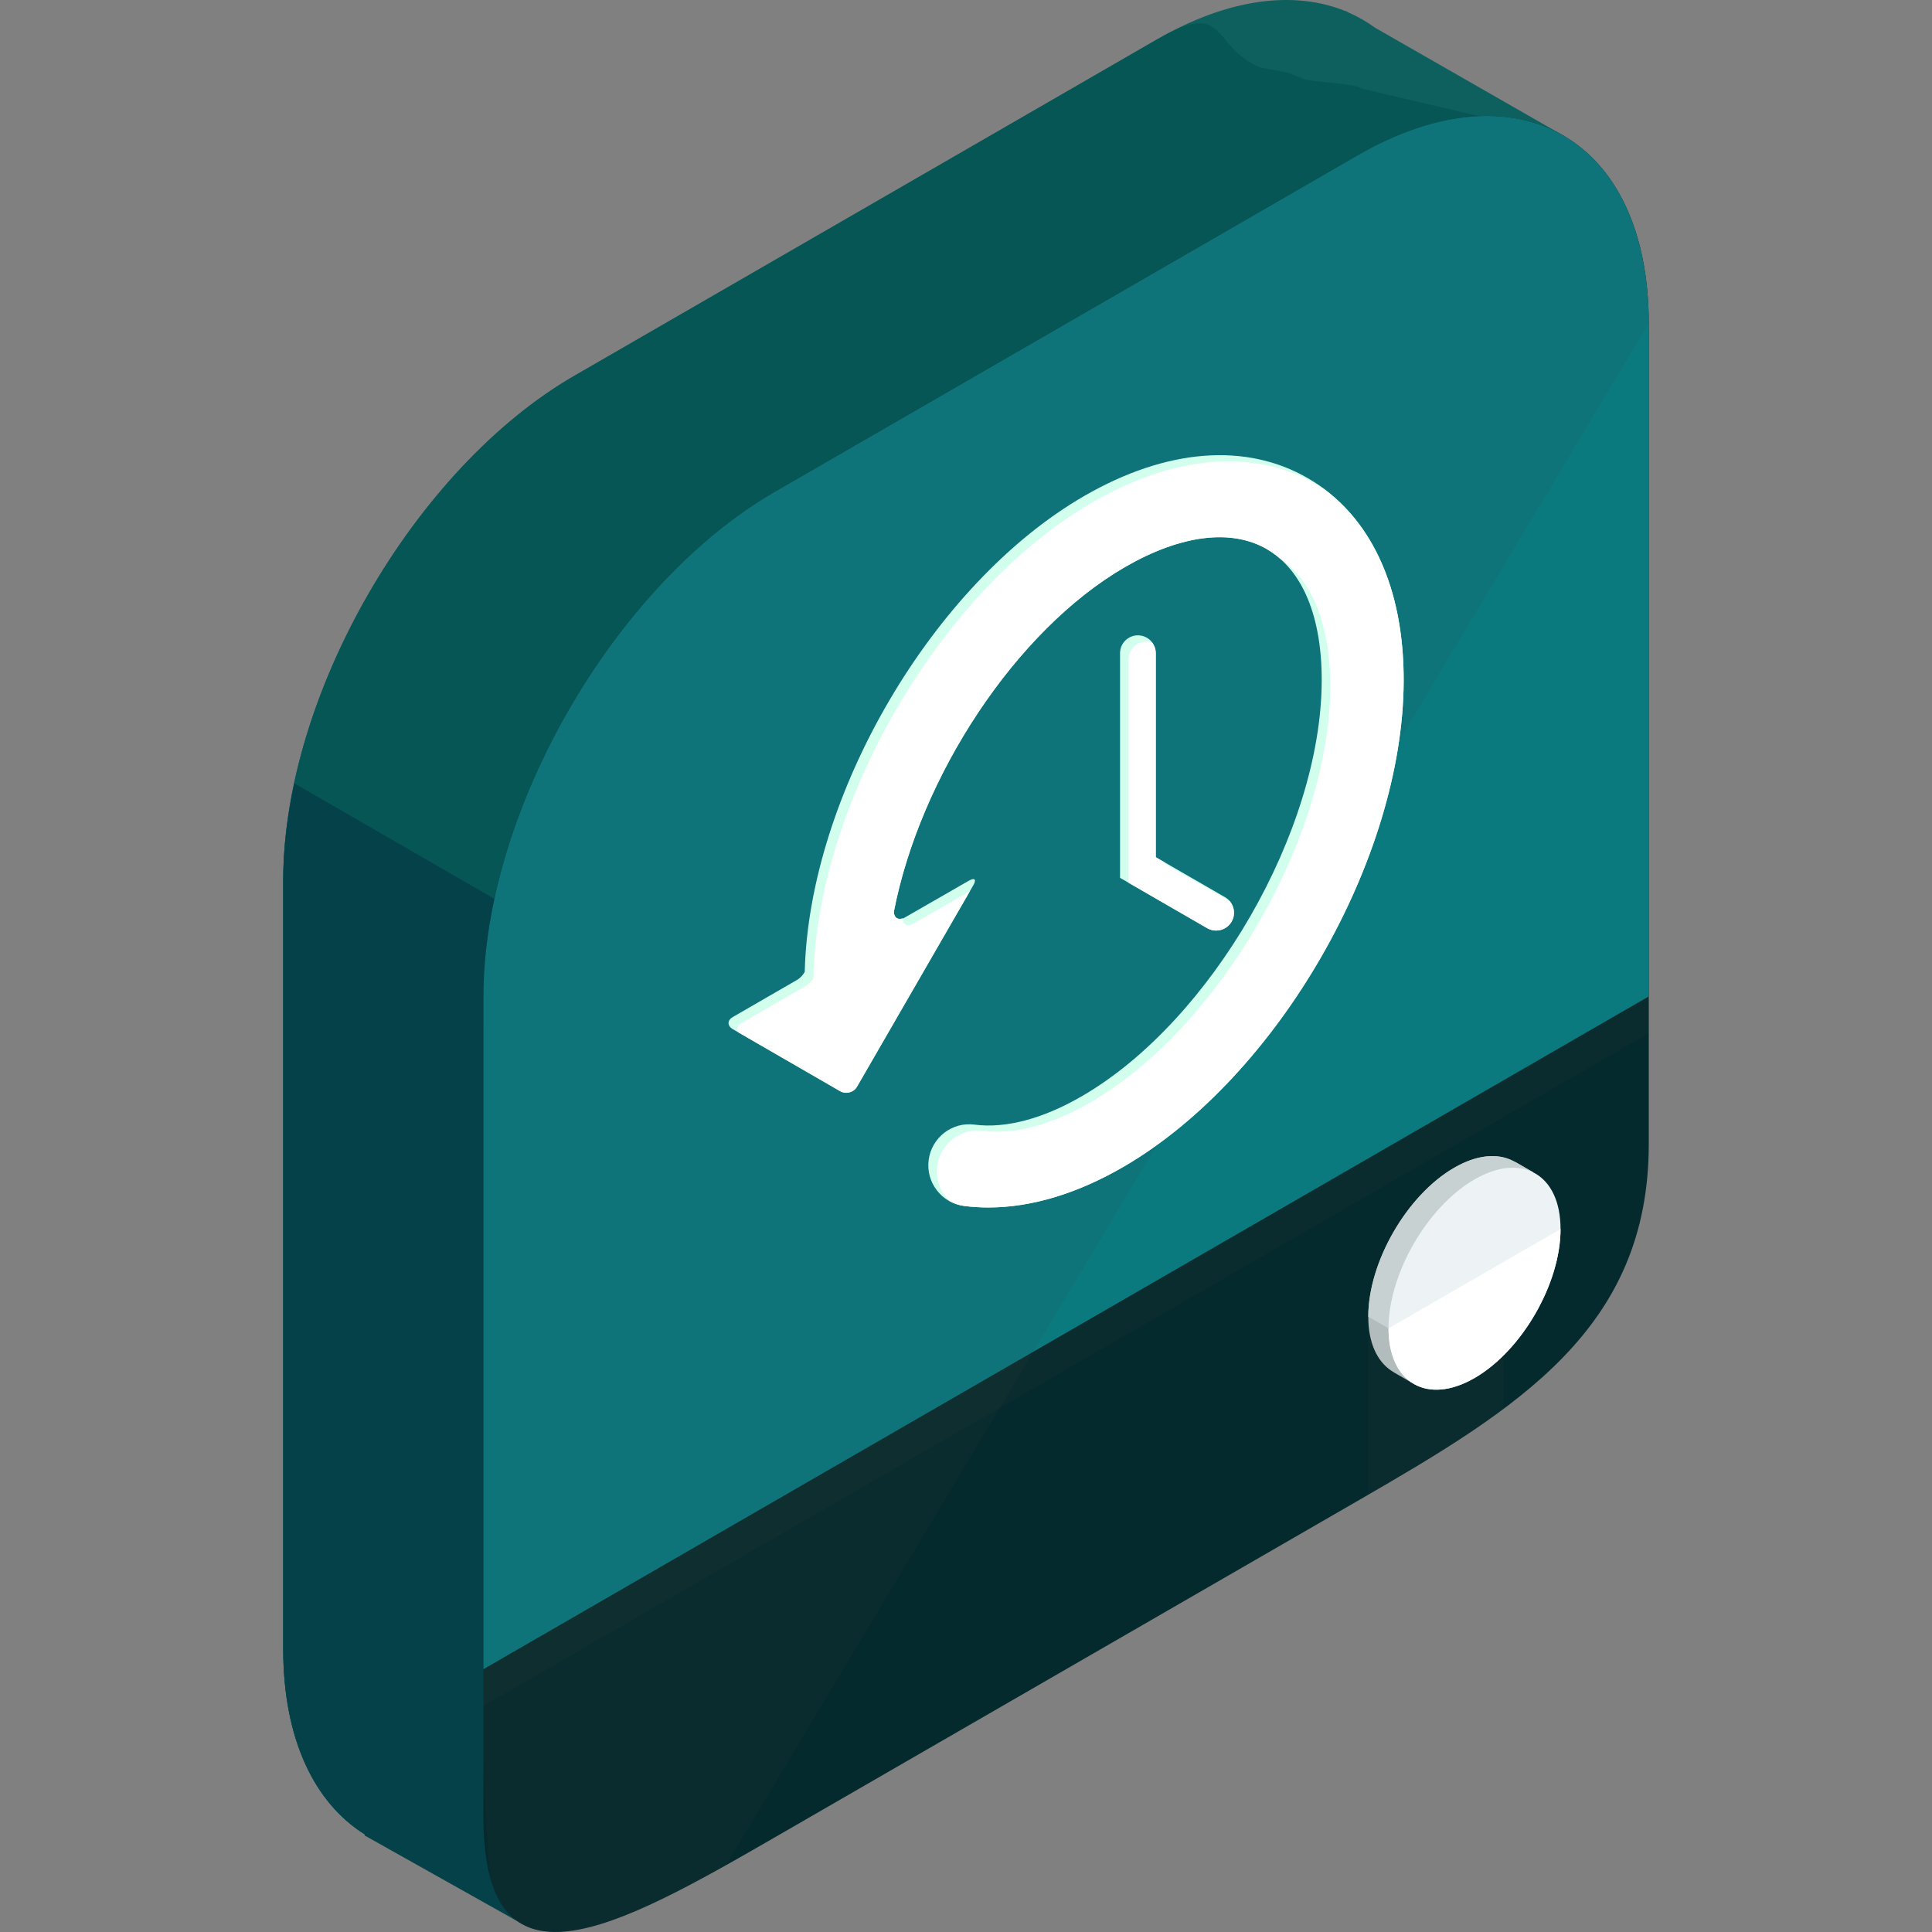 <?xml version="1.0" encoding="iso-8859-1"?>
<!-- Generator: Adobe Illustrator 19.0.0, SVG Export Plug-In . SVG Version: 6.00 Build 0)  -->
<svg xmlns="http://www.w3.org/2000/svg" xmlns:xlink="http://www.w3.org/1999/xlink" version="1.1" id="Capa_1" x="0px" y="0px" viewBox="0 0 504.123 504.123" style="enable-background:new 0 0 504.123 504.123;" xml:space="preserve">
<rect x="0" y="0" width="504.123" height="504.123" fill="#808080" stroke="none"/>
<path style="fill:#0D605E;" d="M408.161,35.51L358.796,7.232c-2.158-1.571-4.474-2.903-6.932-3.978l-0.733-0.414L351.1,2.904  c-13.281-5.4-30.44-3.446-49.148,7.353L149.908,98.029c-41.807,24.139-76.004,83.385-76.004,131.663V430.27  c0,23.544,8.176,40.239,21.358,48.431l-0.126,0.228l54.863,6.053l30.85-53.713l121.112-69.916  c41.799-24.139,76.008-83.385,76.008-131.663V88.081L408.161,35.51z"/>
<path style="fill:#075656;" d="M408.161,35.51l-52.838-12.394c-2.158-1.571-12.95-1.532-15.411-2.607l-3.915-1.564l-7.054-1.312  c-13.284-5.4-8.279-18.176-26.986-7.377L149.908,98.029c-41.807,24.139-76.004,83.385-76.004,131.663V430.27  c0,23.544,8.176,40.239,21.358,48.431l-0.126,0.228l54.863,6.053l30.85-53.713l121.112-69.916  c41.799-24.139,76.008-83.385,76.008-131.663V88.081L408.161,35.51z"/>
<path style="fill:#054149;" d="M76.794,204.399c-1.839,8.598-2.891,17.105-2.891,25.293V430.27c0,23.544,8.176,40.239,21.358,48.431  l-0.126,0.228l40.405,22.678l45.308-70.333l121.112-69.916c7.101-4.104,13.966-9.279,20.492-15.191L76.794,204.399z"/>
<path style="fill:#052A2D;" d="M202.163,128.328c-41.807,24.139-76.016,83.389-76.016,131.667v214.059  c0,48.274,34.209,29.515,76.016,5.38l152.04-87.776c41.807-24.135,76.016-44.883,76.016-93.156V84.446  c0-48.278-34.209-68.021-76.016-43.89L202.163,128.328z"/>
<g>
	<path style="opacity:0.1;fill:#383E3F;enable-background:new    ;" d="M357.028,390.011c12.784-7.4,24.773-14.572,35.21-22.37   v-24.084h-35.21V390.011z"/>
	<path style="opacity:0.1;fill:#383E3F;enable-background:new    ;" d="M354.204,50.146l-152.04,87.776   c-41.807,24.135-76.016,83.385-76.016,131.663v175.549l304.069-175.549V94.036C430.216,45.758,396.01,26.011,354.204,50.146z"/>
</g>
<path style="fill:#0A7A7F;" d="M354.204,40.556l-152.04,87.773c-41.807,24.139-76.016,83.389-76.016,131.667v175.549  l304.069-175.549V84.442C430.216,36.168,396.01,16.421,354.204,40.556z"/>
<path style="opacity:0.1;fill:#383E3F;enable-background:new    ;" d="M128.077,490.403c6.806,23.367,31.098,13.225,61.349-3.702  L430.22,84.446c0-48.278-34.209-68.021-76.016-43.89l-152.04,87.773c-41.807,24.139-76.016,83.389-76.016,131.667v175.549v5.498  C126.147,457.465,126.265,475.188,128.077,490.403z"/>
<path style="fill:#B3BCBC;" d="M399.996,305.85l-31.701,54.898l-4.624-2.67c-0.039-0.02-0.071-0.035,0.866,0.508l-0.488-0.287  l-0.945-0.595c-3.757-2.469-6.077-7.329-6.073-14.147c-0.004-14.253,10.09-31.744,22.441-38.869  c5.892-3.403,11.268-3.828,15.277-1.804l1.012,0.52L399.996,305.85z"/>
<path style="fill:#C7D1D1;" d="M357.028,343.557c-0.004-14.253,10.09-31.744,22.441-38.869c5.892-3.403,11.268-3.828,15.277-1.804  l1.012,0.52l4.234,2.446l-27.069,46.883L357.028,343.557z"/>
<path style="fill:#EDF3F4;" d="M362.309,346.617c0-14.257,10.106-31.744,22.445-38.873c12.355-7.133,22.445-1.3,22.441,12.958  c0.004,14.249-10.094,31.744-22.441,38.873C372.419,366.703,362.309,360.867,362.309,346.617z"/>
<path style="fill:#FFFFFF;" d="M407.2,320.702c0.004,14.249-10.094,31.744-22.441,38.873c-12.339,7.133-22.445,1.292-22.445-12.958"/>
<g>
	<path style="fill:#D2FFED;" d="M341.305,124.799c-16.191-9.393-36.911-7.771-58.368,4.604   c-39.55,22.843-71.83,78.08-72.956,124.199c-0.5,0.859-1.182,1.611-1.942,2.052l-16.782,9.696c-1.548,0.882-1.548,2.332,0,3.222   l27.963,16.156c1.548,0.878,3.525,0.35,4.419-1.193L253.966,231c0.894-1.54,0.358-2.068-1.178-1.185l-16.77,9.637   c-1.516,0.87-2.741,0.161-2.781-1.556c6.825-35.131,31.681-73.393,60.384-89.978c14.533-8.381,27.668-10.008,36.943-4.632   c9.299,5.4,14.383,17.64,14.316,34.458c-0.177,38.999-28.727,88.529-62.342,108.15c-10.295,6.014-20.051,8.609-28.239,7.562   c-5.856-0.8-11.213,3.371-11.981,9.224c-0.768,5.857,3.363,11.225,9.224,11.989c2.08,0.268,4.198,0.406,6.353,0.406   c11.221,0,23.331-3.647,35.426-10.713c40.007-23.351,72.732-80.104,72.944-126.527C366.37,153.038,357.508,134.2,341.305,124.799z"/>
	<path style="fill:#D2FFED;" d="M317.328,242.819c-0.792,0-1.591-0.201-2.328-0.622l-22.745-13.139v-58.616   c0-2.576,2.083-4.663,4.659-4.663c2.576,0,4.667,2.083,4.667,4.663v53.236l18.085,10.441c2.229,1.288,2.993,4.143,1.709,6.368   C320.506,241.98,318.939,242.819,317.328,242.819z"/>
</g>
<g>
	<path style="fill:#FFFFFF;" d="M251.54,314.668c2.083,0.268,4.202,0.406,6.357,0.406c11.221,0,23.331-3.647,35.426-10.713   c40.007-23.351,72.732-80.104,72.944-126.527c0.091-22.378-7.136-39.869-20.445-49.987c-0.744-0.496-1.497-0.992-2.273-1.441   c-16.195-9.397-36.915-7.775-58.372,4.6c-39.55,22.843-71.83,78.084-72.952,124.199c-0.504,0.863-1.185,1.615-1.946,2.052   l-16.782,9.693c-1.126,0.646-1.406,1.587-0.894,2.399l26.616,15.372c1.548,0.878,3.525,0.35,4.419-1.193l29.436-50.987   l-14.816,8.507c-1.469,0.847-2.655,0.185-2.753-1.426c-1.26,0.437-2.229-0.221-2.265-1.725   c6.825-35.131,31.681-73.393,60.384-89.978c14.533-8.381,27.668-10.008,36.943-4.632c1.178,0.685,2.28,1.481,3.32,2.379   c8.586,5.715,13.3,17.562,13.233,33.686c-0.173,38.999-28.727,88.529-62.342,108.146c-10.295,6.018-20.051,8.617-28.239,7.57   c-5.853-0.803-11.213,3.367-11.981,9.22c-0.465,3.549,0.886,6.896,3.308,9.173C248.984,314.058,250.209,314.499,251.54,314.668z"/>
	<path style="fill:#FFFFFF;" d="M315,242.197c0.736,0.421,1.536,0.622,2.328,0.622c1.611,0,3.178-0.839,4.041-2.332   c1.02-1.768,0.733-3.923-0.54-5.376l-17.014-9.83v-0.311l-2.237-1.292v-53.236c0-1.056-0.366-2.016-0.957-2.8   c-0.465-0.154-0.949-0.256-1.465-0.256c-2.576,0-4.663,2.087-4.663,4.663v58.309L315,242.197z"/>
</g>
<g>
</g>
<g>
</g>
<g>
</g>
<g>
</g>
<g>
</g>
<g>
</g>
<g>
</g>
<g>
</g>
<g>
</g>
<g>
</g>
<g>
</g>
<g>
</g>
<g>
</g>
<g>
</g>
<g>
</g>
</svg>
